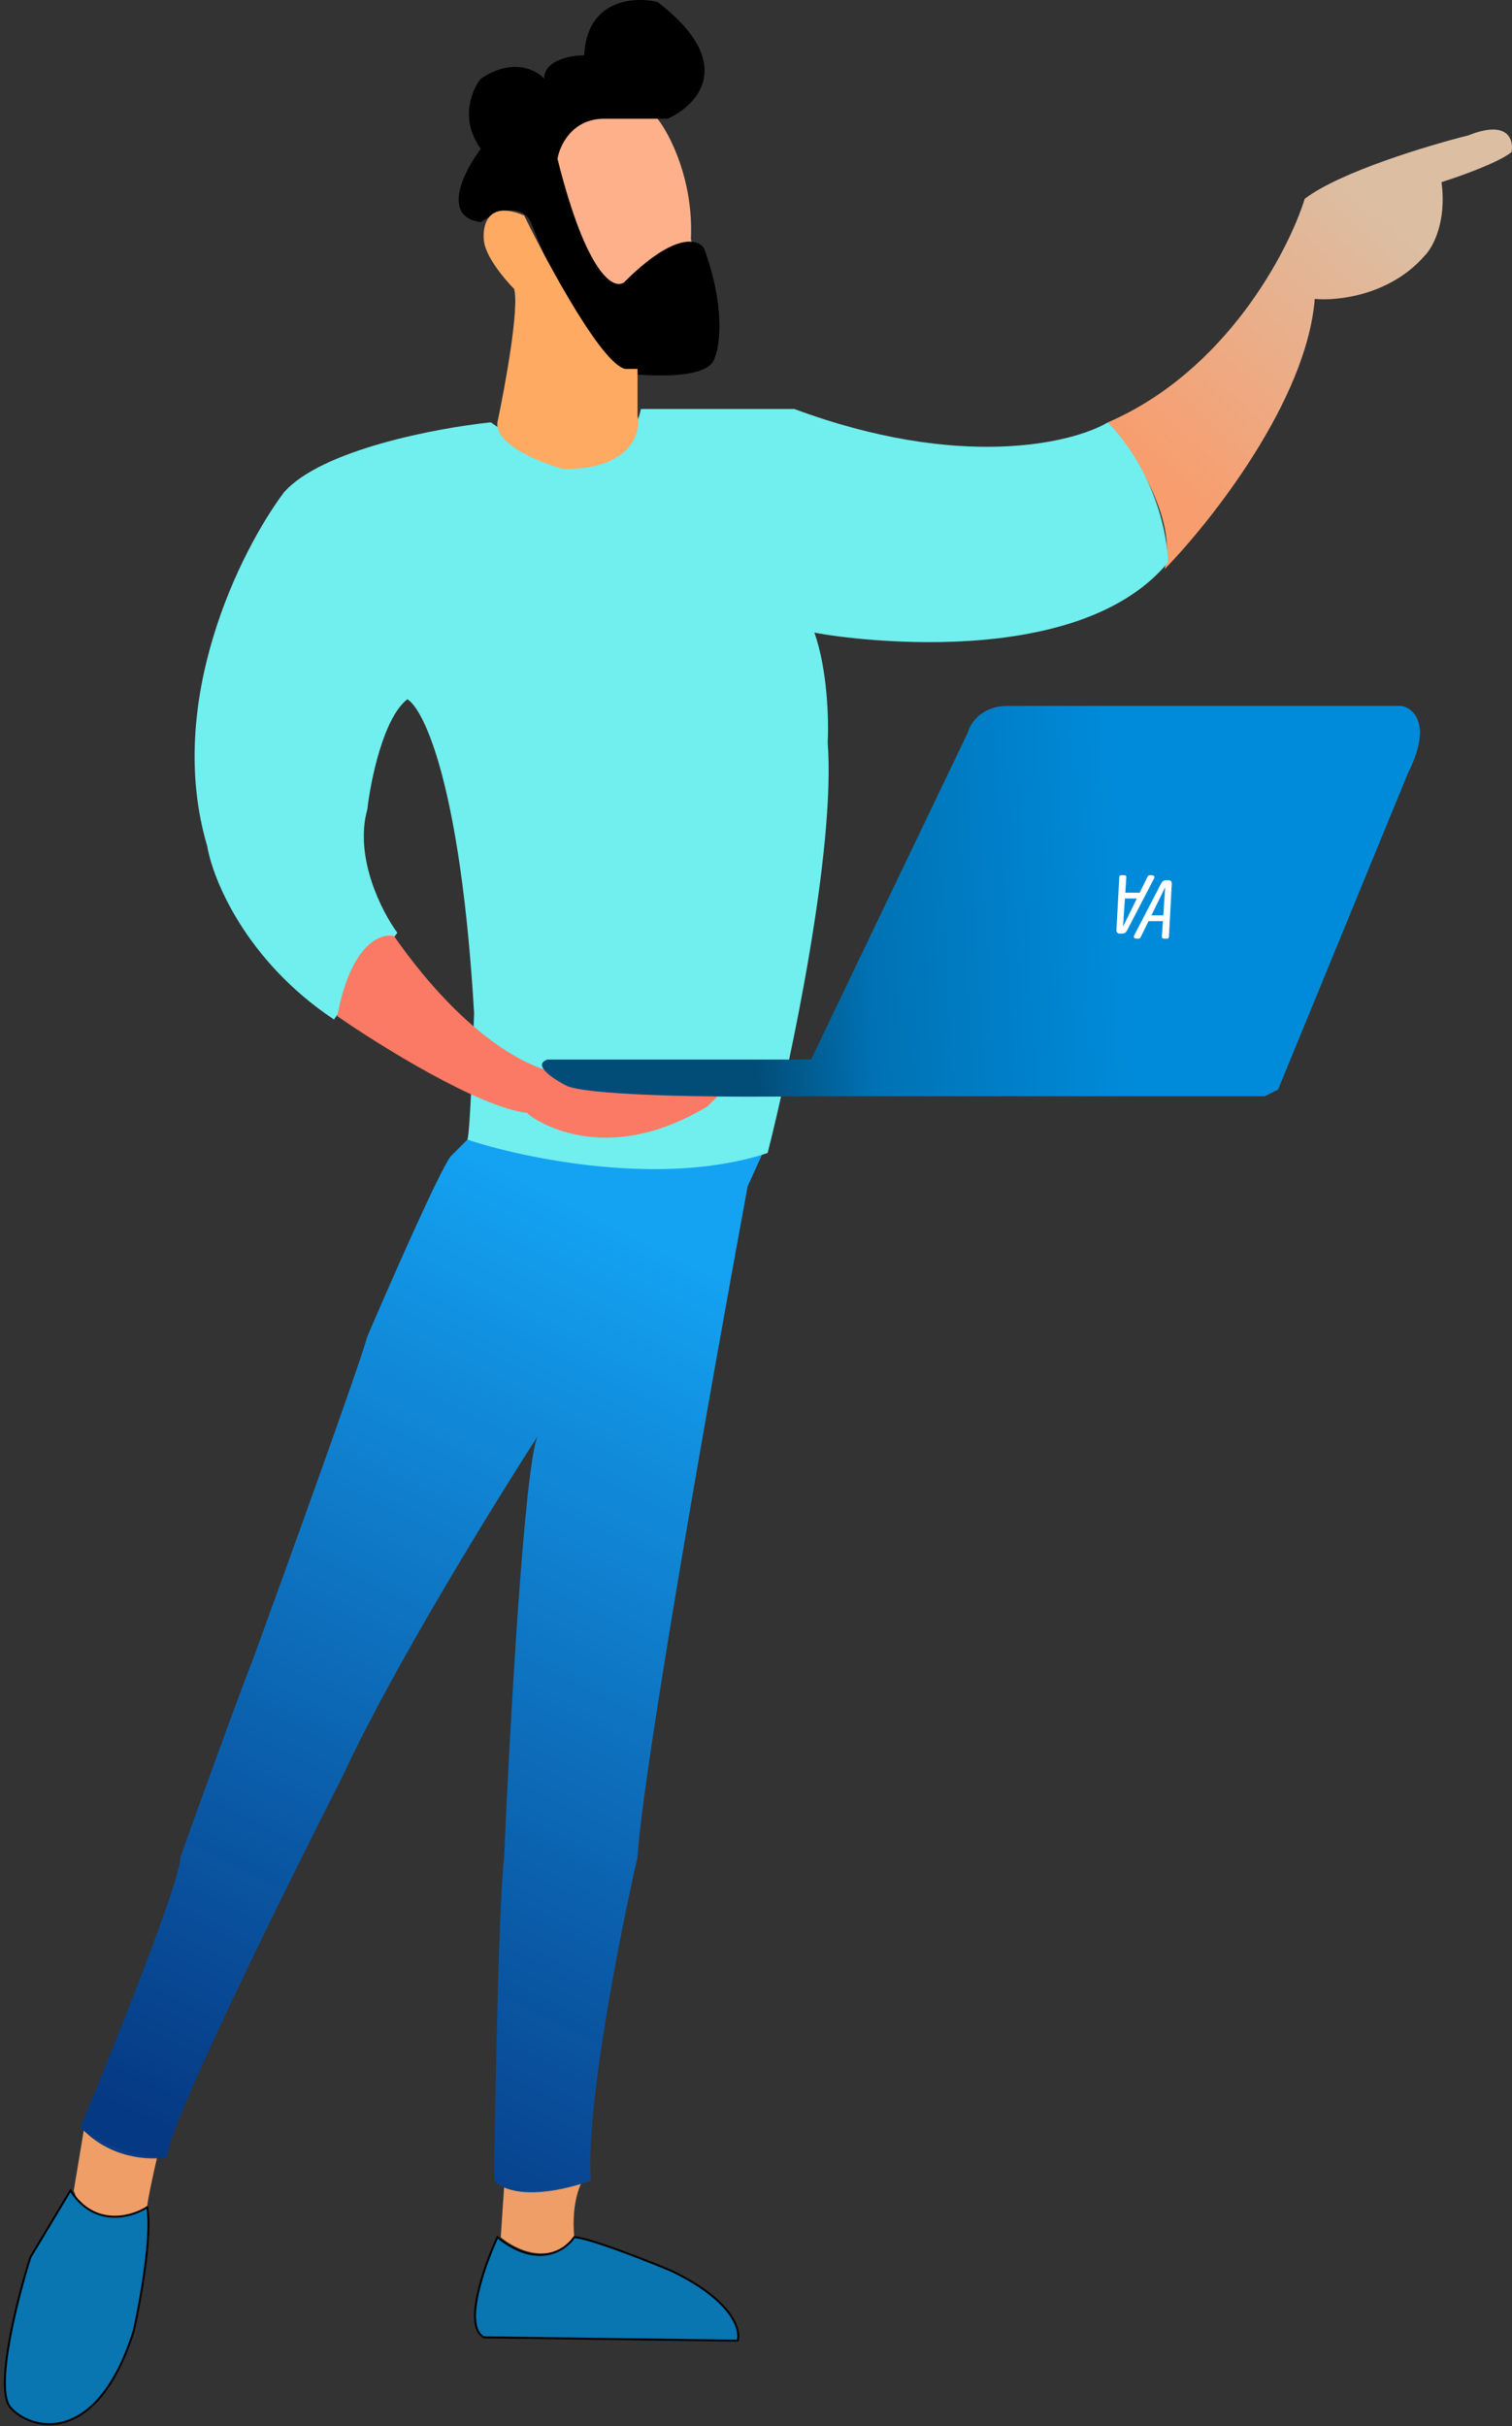 <svg width="311" height="499" viewBox="0 0 311 499" fill="none" xmlns="http://www.w3.org/2000/svg">
<rect x="0" y="0" width="311" height="499" fill="#333333" stroke="none"/>
<path d="M103.001 460.146L103.687 449.853C106.981 451.5 115.581 450.082 119.47 449.167C117.411 453.971 118.097 459.46 118.097 460.146C113.157 466.185 105.975 462.662 103.001 460.146Z" fill="#EF9E67"/>
<path d="M99.57 480.732C95.179 478.536 99.57 466.093 102.315 460.146C110.549 466.734 116.267 462.891 118.097 460.146C120.842 460.146 132.507 464.721 137.996 467.008C150.622 473.046 152.406 479.13 151.72 481.418L99.57 480.732Z" fill="#0975B1" stroke="black" stroke-width="0.4"/>
<path d="M17.229 438.188L15.17 450.54C18.464 460.421 26.607 456.944 30.266 453.971C30.266 452.873 31.639 446.651 32.325 443.678C25.189 443.129 19.287 439.79 17.229 438.188Z" fill="#EF9E67"/>
<path d="M2.133 495.141C-1.161 491.299 3.505 472.955 6.25 464.263L14.484 450.54C19.425 458.225 27.064 456.029 30.266 453.971C31.364 459.46 28.894 473.184 27.521 479.359C19.974 503.376 6.25 499.945 2.133 495.141Z" fill="#0975B1" stroke="black" stroke-width="0.4"/>
<path d="M37.128 381.922C37.128 386.862 23.404 421.034 16.543 437.502C22.581 444.09 30.952 444.364 34.383 443.678C34.383 437.639 58.628 388.555 70.751 364.767C80.632 343.358 101.4 309.644 110.549 295.463C107.805 302.05 104.831 355.847 103.687 381.922C102.59 391.803 101.858 430.412 101.629 448.481C106.021 452.873 116.725 450.311 121.528 448.481C120.43 433.66 127.475 397.932 131.135 381.922C132.233 363.806 146.688 282.425 153.779 243.999L157.21 236.451C139.094 241.392 108.948 237.138 96.139 234.393L92.709 237.824C90.513 240.568 80.357 263.67 75.554 274.878C73.907 280.916 59.315 321.309 52.224 340.751C48.381 350.632 40.559 372.315 37.128 381.922Z" fill="url(#paint0_linear)"/>
<path d="M239.551 117.056C242.296 106.626 232.918 92.582 227.886 86.864C252.04 76.434 264.94 51.869 268.371 40.89C275.507 35.401 293.759 29.911 301.994 27.853C310.228 24.559 311.371 28.768 310.914 31.284C308.169 33.479 300.164 36.316 296.504 37.459C297.602 45.693 294.674 50.954 293.073 52.555C285.937 60.789 275.004 61.933 270.429 61.475C268.782 82.335 249.158 107.221 239.551 117.056Z" fill="url(#paint1_linear)"/>
<path d="M58.4 101.274C66.085 92.491 89.964 88.008 100.943 86.864C122.352 101.686 130.449 91.21 131.821 84.119H163.385C197.42 96.745 220.567 91.21 227.886 86.864C237.767 97.294 240.237 110.423 240.237 115.684C220.338 139.7 167.575 130.299 167.502 130.093C170.247 137.779 170.476 148.392 170.247 152.737C171.894 174.695 162.699 218.153 157.896 237.138C136.487 244.274 107.805 238.281 96.139 234.393C96.689 232.746 97.283 216.323 97.512 208.318C94.767 161.658 87.219 145.876 83.788 143.817C78.848 147.66 76.24 160.514 75.554 166.461C72.809 176.342 78.528 187.504 81.73 191.85L68.692 209.69C50.577 197.614 43.761 180.871 42.617 174.009C33.834 144.366 49.479 113.168 58.4 101.274Z" fill="#71EEEE"/>
<path d="M142.114 49.124C142.663 37.047 137.768 27.624 135.252 24.422C134.154 22.803 125.645 22.375 121.528 22.363C111.647 24.01 111.464 38.603 112.608 45.693C113.706 59.966 124.959 71.768 130.449 75.885C132.736 75.428 137.448 74.513 137.997 74.513C146.231 72.866 144.172 56.901 142.114 49.124Z" fill="#FDB08A"/>
<path d="M135.252 0.405C151.72 13.031 143.486 21.677 137.31 24.422H124.273C117.686 24.422 115.124 29.911 114.666 32.656C120.705 56.809 126.331 59.646 128.39 58.044C138.82 47.615 143.715 49.124 144.858 51.183C149.25 63.26 148.061 71.311 146.917 73.827C145.27 78.767 129.305 77.258 121.528 75.885L109.177 45.693C106.981 41.302 101.4 43.864 98.884 45.693C90.65 44.595 95.453 35.172 98.884 30.597C94.493 24.559 97.055 18.475 98.884 16.188C105.472 11.796 110.321 14.358 111.922 16.188C111.922 12.345 117.411 11.384 120.156 11.384C120.705 -0.144 130.449 -0.738 135.252 0.405Z" fill="black"/>
<path d="M107.805 44.321C100.119 41.027 99.113 46.608 99.57 49.81C100.119 53.104 103.916 57.587 105.746 59.417C106.844 63.26 103.916 79.316 102.315 86.864C101.629 92.354 115.353 96.471 116.039 96.471C129.762 96.471 131.821 89.151 131.135 85.492V75.885H129.076C124.685 76.434 113.065 55.071 107.805 44.321Z" fill="#FFAA63"/>
<path d="M108.491 228.903C98.61 227.806 78.299 215.18 69.379 209.004C72.123 194.183 78.299 191.85 81.043 192.536C96.414 214.494 110.321 220.44 115.353 220.669C117.548 224.512 137.768 225.472 147.603 225.472L145.544 227.531C122.901 241.255 107.805 228.811 108.491 228.903Z" fill="#FB7A65"/>
<path d="M199.067 150.679L166.816 217.925H112.608C109.314 219.022 113.98 222.042 116.725 223.414C122.763 225.61 152.178 225.701 166.13 225.473H260.137L262.881 224.1L289.642 158.913C294.583 149.032 290.786 145.647 288.27 145.189H207.301C201.811 145.189 199.524 148.849 199.067 150.679Z" fill="url(#paint2_linear)"/>
<path d="M236.238 189.462L234.632 192.732C234.512 192.981 234.307 193.092 234.015 193.065L233.633 193.033C233.439 193.027 233.311 192.954 233.252 192.814C233.192 192.673 233.203 192.535 233.284 192.4L238.819 181.728C239.052 181.284 239.357 181.063 239.736 181.063L240.402 181.046C240.602 181.046 240.759 181.114 240.872 181.249C240.986 181.384 241.035 181.585 241.018 181.85L240.434 192.7C240.423 192.944 240.258 193.065 239.939 193.065L239.371 193.049C239.1 193.049 238.973 192.9 238.989 192.603L239.2 189.462H236.238ZM236.831 188.261H239.282L239.663 182.483L236.831 188.261Z" fill="white"/>
<path d="M234.423 183.603L236.029 180.333C236.148 180.084 236.354 179.973 236.646 180L237.028 180.032C237.222 180.038 237.35 180.111 237.409 180.252C237.469 180.392 237.458 180.53 237.377 180.665L231.842 191.337C231.609 191.781 231.304 192.003 230.925 192.003L230.259 192.019C230.059 192.019 229.902 191.951 229.789 191.816C229.675 191.681 229.626 191.481 229.643 191.216L230.227 180.365C230.238 180.122 230.403 180 230.722 180L231.29 180.016C231.561 180.016 231.688 180.165 231.671 180.463L231.46 183.603H234.423ZM233.83 184.804H231.379L230.998 190.583L233.83 184.804Z" fill="white"/>
<defs>
<linearGradient id="paint0_linear" x1="124.273" y1="248.803" x2="31.639" y2="437.502" gradientUnits="userSpaceOnUse">
<stop stop-color="#14A3F3"/>
<stop offset="1" stop-color="#043987" stop-opacity="0.96"/>
</linearGradient>
<linearGradient id="paint1_linear" x1="236.806" y1="96.471" x2="284.839" y2="44.321" gradientUnits="userSpaceOnUse">
<stop stop-color="#F89D6E"/>
<stop offset="1" stop-color="#DCBEA3"/>
</linearGradient>
<linearGradient id="paint2_linear" x1="135.938" y1="220.669" x2="232.689" y2="215.18" gradientUnits="userSpaceOnUse">
<stop offset="0.206" stop-color="#024D78"/>
<stop offset="0.456" stop-color="#0072B4"/>
<stop offset="1" stop-color="#008BDA"/>
</linearGradient>
</defs>
</svg>
